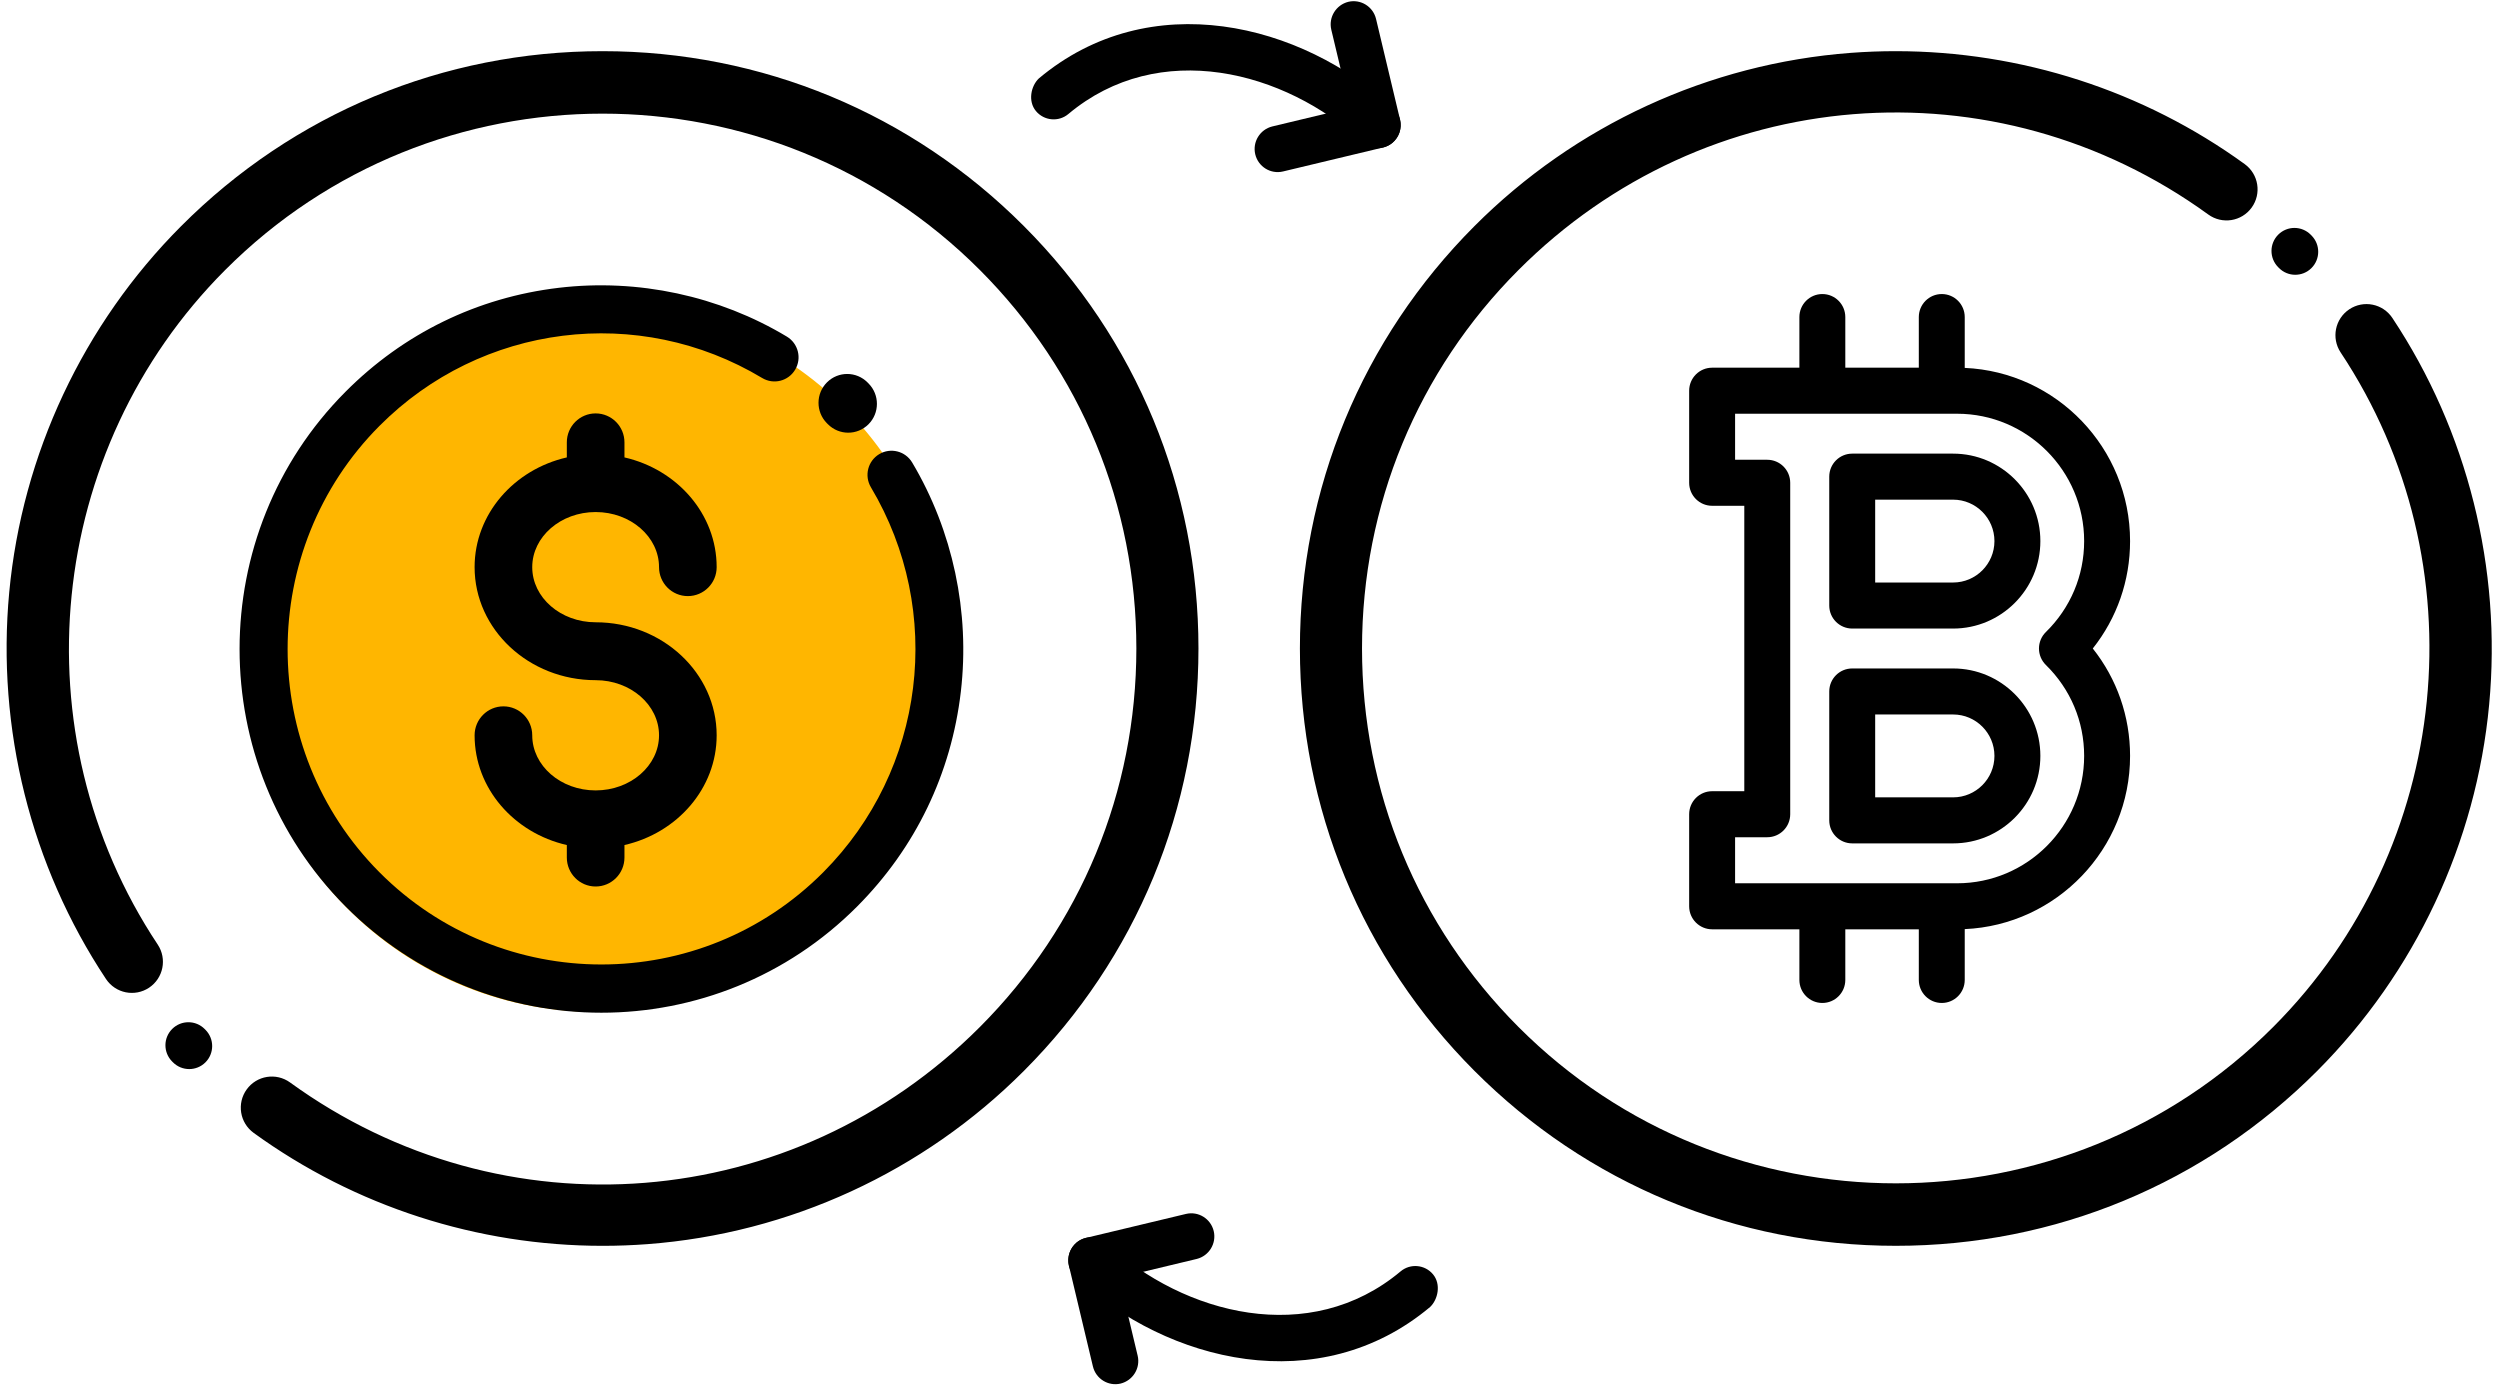 <?xml version="1.0" encoding="UTF-8"?>
<svg width="170px" height="95px" viewBox="0 0 170 95" version="1.1" xmlns="http://www.w3.org/2000/svg" xmlns:xlink="http://www.w3.org/1999/xlink">
    <!-- Generator: sketchtool 54 (76480) - https://sketchapp.com -->
    <title>AB2BDD3E-EDB3-4E74-A888-D12FCCEAF50E</title>
    <desc>Created with sketchtool.</desc>
    <g id="adax" stroke="none" stroke-width="1" fill="none" fill-rule="evenodd">
        <g id="landing" transform="translate(-566, -2414)">
            <g id="Group-20" transform="translate(567, 2364)">
                <g id="Group-5" transform="translate(0, 44)">
                    <path d="M68.237,21.766 C60.688,14.198 50.649,10.03 39.972,10.03 C29.295,10.03 19.257,14.198 11.707,21.766 C5.138,28.35 1.042,37.074 0.175,46.329 C-0.681,55.463 1.624,64.676 6.667,72.269 C7.145,72.989 8.115,73.184 8.832,72.705 C9.55,72.226 9.745,71.255 9.267,70.535 C-0.412,55.96 1.543,36.38 13.915,23.979 C28.283,9.577 51.661,9.577 66.029,23.979 C72.989,30.956 76.823,40.232 76.823,50.098 C76.823,59.965 72.989,69.24 66.029,76.217 C53.156,89.121 33.125,90.735 18.401,80.053 C17.703,79.547 16.726,79.703 16.221,80.404 C15.715,81.104 15.872,82.082 16.57,82.589 C23.373,87.524 31.587,90.166 39.981,90.166 C40.98,90.166 41.983,90.128 42.985,90.053 C52.508,89.335 61.476,85.208 68.237,78.43 C75.787,70.863 79.945,60.801 79.945,50.098 C79.945,39.395 75.787,29.334 68.237,21.766 Z" id="Path" stroke="#000000" stroke-width="1.101" fill="#000000" fill-rule="nonzero"></path>
                    <ellipse id="Oval" fill="#FFB600" cx="39.533" cy="50.76" rx="23.925" ry="24.048"></ellipse>
                    <path d="M39.503,48.315 C37.126,48.315 35.192,46.634 35.192,44.567 C35.192,42.5 37.126,40.819 39.503,40.819 C41.88,40.819 43.814,42.5 43.814,44.567 C43.814,45.654 44.691,46.535 45.773,46.535 C46.855,46.535 47.733,45.654 47.733,44.567 C47.733,40.96 45.057,37.927 41.463,37.104 L41.463,36.08 C41.463,34.993 40.585,34.112 39.503,34.112 C38.421,34.112 37.544,34.993 37.544,36.08 L37.544,37.104 C33.949,37.927 31.273,40.96 31.273,44.567 C31.273,48.804 34.965,52.252 39.503,52.252 C41.88,52.252 43.814,53.933 43.814,56 C43.814,58.067 41.88,59.748 39.503,59.748 C37.126,59.748 35.192,58.067 35.192,56 C35.192,54.913 34.315,54.032 33.233,54.032 C32.151,54.032 31.273,54.913 31.273,56 C31.273,59.607 33.949,62.64 37.544,63.463 L37.544,64.313 C37.544,65.4 38.421,66.282 39.503,66.282 C40.585,66.282 41.463,65.4 41.463,64.313 L41.463,63.463 C45.057,62.64 47.733,59.607 47.733,56 C47.733,51.762 44.041,48.315 39.503,48.315 Z" id="Path" fill="#000000" fill-rule="nonzero"></path>
                    <path d="M58.065,32.08 L57.996,32.01 C57.237,31.241 56.001,31.236 55.236,31.999 C54.471,32.761 54.466,34.004 55.224,34.773 L55.293,34.842 C55.675,35.229 56.177,35.423 56.679,35.423 C57.176,35.423 57.673,35.233 58.054,34.854 C58.819,34.091 58.824,32.849 58.065,32.08 Z" id="Path" fill="#000000" fill-rule="nonzero"></path>
                    <path d="M60.651,37.673 C60.312,37.103 59.577,36.917 59.01,37.258 C58.443,37.599 58.258,38.338 58.597,38.908 C63.727,47.525 62.369,58.509 55.295,65.62 C46.802,74.156 32.983,74.156 24.49,65.62 C15.997,57.083 15.997,43.193 24.49,34.656 C31.56,27.55 42.483,26.182 51.054,31.33 C51.621,31.671 52.356,31.485 52.695,30.914 C53.034,30.344 52.849,29.606 52.282,29.265 C47.744,26.539 42.336,25.381 37.057,26.004 C31.613,26.647 26.682,29.05 22.798,32.955 C13.372,42.43 13.372,57.846 22.798,67.321 C27.511,72.058 33.702,74.427 39.892,74.427 C46.083,74.427 52.274,72.058 56.987,67.321 C60.873,63.415 63.265,58.456 63.903,52.981 C64.522,47.671 63.367,42.235 60.651,37.673 Z" id="Path" stroke="#000000" stroke-width="0.875" fill="#000000" fill-rule="nonzero"></path>
                    <path d="M12.975,76.03 L12.92,75.975 C12.313,75.361 11.324,75.357 10.712,75.966 C10.099,76.574 10.095,77.565 10.703,78.179 L10.758,78.234 C11.063,78.543 11.465,78.697 11.866,78.697 C12.264,78.697 12.662,78.546 12.966,78.244 C13.578,77.635 13.582,76.644 12.975,76.03 Z" id="Path" fill="#000000" fill-rule="nonzero"></path>
                    <path d="M156.18,21.766 C148.63,14.199 138.592,10.031 127.915,10.031 C117.238,10.031 107.2,14.199 99.649,21.766 C93.081,28.351 88.985,37.074 88.118,46.33 C87.262,55.464 89.567,64.676 94.61,72.27 C95.088,72.99 96.058,73.184 96.775,72.706 C97.493,72.227 97.688,71.255 97.21,70.535 C87.531,55.96 89.486,36.381 101.858,23.98 C116.226,9.578 139.604,9.578 153.972,23.98 C160.932,30.956 164.765,40.232 164.765,50.099 C164.765,59.965 160.932,69.241 153.972,76.217 C141.099,89.122 121.068,90.735 106.344,80.054 C105.646,79.547 104.669,79.704 104.164,80.404 C103.658,81.104 103.815,82.083 104.513,82.59 C111.316,87.525 119.53,90.166 127.924,90.166 C128.923,90.166 129.926,90.128 130.928,90.053 C140.451,89.336 149.419,85.208 156.18,78.431 C163.73,70.863 167.888,60.801 167.888,50.098 C167.888,39.396 163.73,29.334 156.18,21.766 Z" id="Path" stroke="#000000" stroke-width="1.101" fill="#000000" fill-rule="nonzero" transform="translate(127.916, 50.098) rotate(180) translate(-127.916, -50.098) "></path>
                    <path d="M156.186,22.017 L156.131,21.962 C155.524,21.348 154.535,21.344 153.923,21.953 C153.311,22.561 153.307,23.552 153.914,24.166 L153.969,24.222 C154.274,24.53 154.676,24.685 155.078,24.685 C155.475,24.685 155.873,24.533 156.177,24.231 C156.789,23.622 156.793,22.631 156.186,22.017 Z" id="Path" fill="#000000" fill-rule="nonzero" transform="translate(155.05, 23.092) rotate(180) translate(-155.05, -23.092) "></path>
                    <path d="M143.845,42.794 C143.845,36.468 138.848,31.291 132.602,31.017 L132.602,27.56 C132.602,26.696 131.903,25.995 131.041,25.995 C130.179,25.995 129.479,26.696 129.479,27.56 L129.479,31.003 L124.481,31.003 L124.481,27.56 C124.481,26.696 123.782,25.995 122.92,25.995 C122.058,25.995 121.358,26.696 121.358,27.56 L121.358,31.003 L115.425,31.003 C114.563,31.003 113.863,31.704 113.863,32.568 L113.863,38.829 C113.863,39.694 114.563,40.394 115.425,40.394 L117.612,40.394 L117.612,59.802 L115.425,59.802 C114.563,59.802 113.863,60.503 113.863,61.367 L113.863,67.628 C113.863,68.492 114.563,69.193 115.425,69.193 L121.358,69.193 L121.358,72.636 C121.358,73.501 122.058,74.202 122.92,74.202 C123.782,74.202 124.481,73.501 124.481,72.636 L124.481,69.193 L129.479,69.193 L129.479,72.636 C129.479,73.501 130.179,74.202 131.041,74.202 C131.903,74.202 132.602,73.501 132.602,72.636 L132.602,69.18 C138.848,68.905 143.845,63.729 143.845,57.402 C143.845,54.716 142.954,52.172 141.31,50.098 C142.954,48.024 143.845,45.48 143.845,42.794 Z M132.082,66.063 L116.986,66.063 L116.986,62.932 L119.174,62.932 C120.036,62.932 120.735,62.232 120.735,61.367 L120.735,38.829 C120.735,37.965 120.036,37.264 119.174,37.264 L116.986,37.264 L116.986,34.134 L132.082,34.134 C136.846,34.134 140.722,38.019 140.722,42.794 C140.722,45.136 139.798,47.333 138.119,48.98 C137.819,49.274 137.65,49.677 137.65,50.098 C137.65,50.519 137.819,50.922 138.119,51.217 C139.798,52.863 140.722,55.06 140.722,57.402 C140.722,62.178 136.846,66.063 132.082,66.063 Z" id="Shape" fill="#000000" fill-rule="nonzero"></path>
                    <path d="M131.812,36.847 L124.951,36.847 C124.089,36.847 123.389,37.547 123.389,38.412 L123.389,47.177 C123.389,48.041 124.089,48.742 124.951,48.742 L131.812,48.742 C135.083,48.742 137.745,46.074 137.745,42.794 C137.745,39.515 135.083,36.847 131.812,36.847 Z M131.812,45.611 L126.512,45.611 L126.512,39.977 L131.812,39.977 C133.361,39.977 134.622,41.241 134.622,42.794 C134.622,44.347 133.361,45.611 131.812,45.611 Z" id="Shape" fill="#000000" fill-rule="nonzero"></path>
                    <path d="M131.812,51.455 L124.951,51.455 C124.089,51.455 123.389,52.155 123.389,53.02 L123.389,61.785 C123.389,62.649 124.089,63.35 124.951,63.35 L131.812,63.35 C135.083,63.35 137.745,60.682 137.745,57.402 C137.745,54.123 135.083,51.455 131.812,51.455 Z M131.812,60.22 L126.512,60.22 L126.512,54.585 L131.812,54.585 C133.361,54.585 134.622,55.849 134.622,57.402 C134.622,58.956 133.361,60.22 131.812,60.22 Z" id="Shape" fill="#000000" fill-rule="nonzero"></path>
                    <path d="M94.879,8.534 C94.106,8.159 93.165,8.466 92.774,9.243 L90.33,14.127 L85.47,11.702 C84.697,11.324 83.757,11.634 83.366,12.411 C82.979,13.188 83.289,14.129 84.063,14.517 L90.322,17.642 C90.55,17.754 90.788,17.807 91.023,17.806 C91.596,17.805 92.149,17.483 92.426,16.93 L95.575,10.64 C95.963,9.863 95.652,8.922 94.879,8.534 Z" id="Path" fill="#000000" fill-rule="nonzero" transform="translate(89.471, 13.091) rotate(-40) translate(-89.471, -13.091) "></path>
                    <path d="M91.032,21.143 C89.95,12.688 83.702,4.123 73.86,4.117 C73.117,4.166 72.288,4.818 72.283,5.688 C72.278,6.555 72.978,7.26 73.839,7.261 C81.886,7.265 87.013,14.46 87.923,21.563 C88.024,22.354 88.696,22.927 89.47,22.925 C89.539,22.925 89.608,22.918 89.674,22.909 C90.536,22.793 91.139,22.004 91.032,21.143 Z" id="Path" fill="#000000" fill-rule="nonzero" transform="translate(81.664, 13.521) rotate(-40) translate(-81.664, -13.521) "></path>
                    <path d="M81.827,88.56 C81.054,88.185 80.113,88.492 79.723,89.269 L77.279,94.152 L72.419,91.727 C71.646,91.349 70.705,91.659 70.314,92.436 C69.927,93.213 70.238,94.154 71.011,94.542 L77.27,97.667 C77.498,97.779 77.736,97.832 77.971,97.832 C78.545,97.83 79.097,97.508 79.374,96.955 L82.524,90.665 C82.911,89.888 82.6,88.947 81.827,88.56 Z" id="Path" fill="#000000" fill-rule="nonzero" transform="translate(76.419, 93.116) scale(-1, -1) rotate(-40) translate(-76.419, -93.116) "></path>
                    <path d="M93.594,100.308 C92.513,91.853 86.264,83.288 76.422,83.282 C75.679,83.331 74.851,83.983 74.845,84.853 C74.84,85.72 75.54,86.425 76.402,86.426 C84.448,86.43 89.575,93.625 90.485,100.727 C90.586,101.519 91.259,102.092 92.032,102.09 C92.101,102.09 92.17,102.083 92.236,102.073 C93.098,101.958 93.702,101.169 93.594,100.308 Z" id="Path" fill="#000000" fill-rule="nonzero" transform="translate(84.226, 92.686) scale(-1, -1) rotate(-40) translate(-84.226, -92.686) "></path>
                </g>
            </g>
        </g>
    </g>
</svg>
